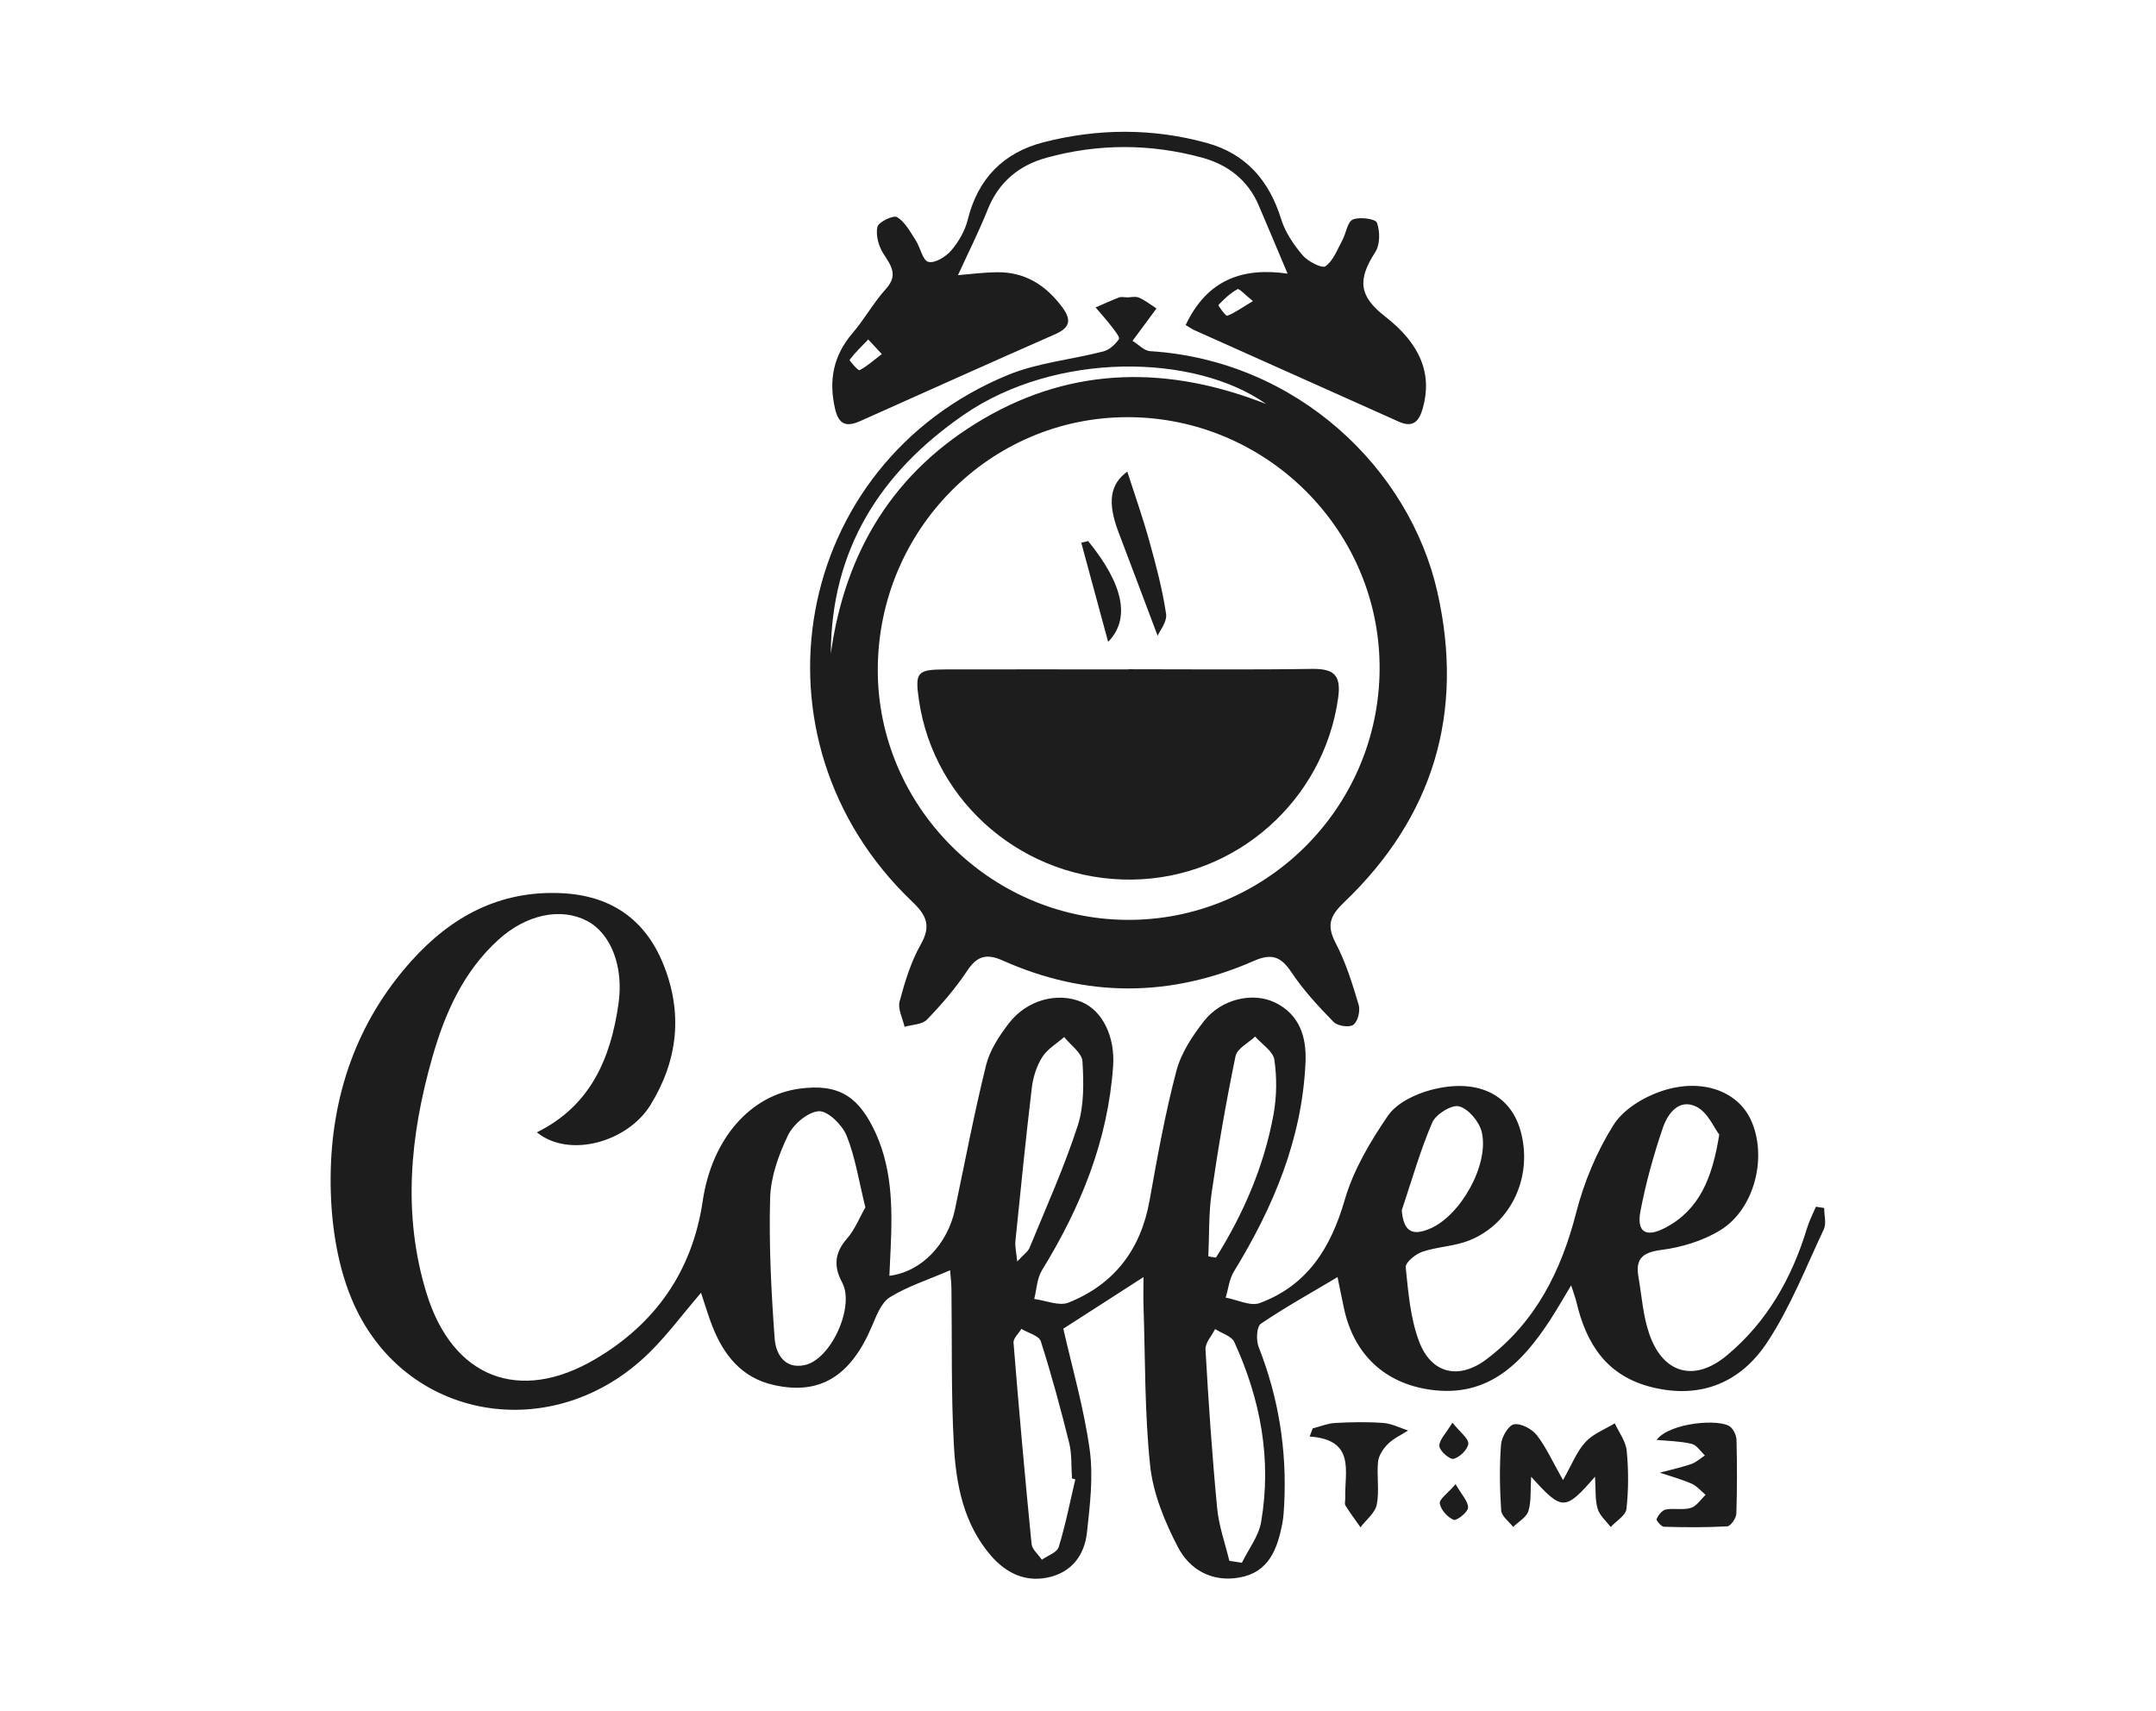 <?xml version="1.0" encoding="UTF-8"?>
<svg id="Capa_1" data-name="Capa 1" xmlns="http://www.w3.org/2000/svg" viewBox="0 0 251.12 199.28">
  <defs>
    <style>
      .cls-1 {
        fill: #1d1d1d;
        stroke-width: 0px;
      }
    </style>
  </defs>
  <path class="cls-1" d="M110.67,147.95c-2.61,1.13-4.97,1.88-7.01,3.14-1.01.62-1.57,2.13-2.09,3.35-2.47,5.85-6.06,8.09-11.44,6.88-3.73-.83-5.83-3.47-7.16-6.85-.46-1.17-.81-2.38-1.32-3.9-2.13,2.5-3.88,4.86-5.94,6.9-11.17,11.1-28.83,8.11-34.77-6.21-1.79-4.32-2.46-9.4-2.43-14.12.06-9.41,2.99-18.08,9.42-25.23,4.62-5.14,10.26-8.21,17.44-7.88,5.74.26,9.76,3.02,11.88,8.25,2.3,5.66,1.74,11.19-1.49,16.43-2.63,4.27-9.41,6.26-13.23,3.18,6.24-3.08,8.6-8.59,9.51-14.98.62-4.31-.87-8.17-3.65-9.64-3.04-1.6-7.07-.78-10.33,2.18-4.1,3.72-6.25,8.58-7.72,13.76-2.58,9.07-3.48,18.24-.66,27.42,3.02,9.84,10.8,12.89,19.66,7.67,7.02-4.13,11.31-10.28,12.51-18.42,1.06-7.18,5.5-12.34,11.36-13.09,4.18-.53,6.49.67,8.42,4.43,2.3,4.48,2.33,9.31,2.11,14.18-.05,1.05-.1,2.1-.15,3.2,3.76-.47,6.79-3.69,7.65-7.78,1.17-5.59,2.24-11.2,3.61-16.74.43-1.75,1.53-3.42,2.65-4.88,2.1-2.74,5.64-3.67,8.47-2.5,2.43,1,3.92,4.03,3.68,7.47-.6,8.68-3.78,16.45-8.29,23.79-.58.94-.61,2.22-.9,3.34,1.35.17,2.9.86,4,.42,5.34-2.14,8.43-6.2,9.44-11.92.9-5.04,1.81-10.09,3.11-15.03.55-2.11,1.88-4.13,3.25-5.87,2.01-2.55,5.69-3.4,8.29-2.11,2.83,1.4,3.64,4,3.51,6.95-.4,8.93-3.74,16.85-8.34,24.36-.54.88-.65,2.02-.96,3.04,1.34.24,2.88,1.04,3.98.63,5.55-2.06,8.27-6.43,9.89-12.02,1.01-3.48,2.97-6.79,5.04-9.81,1-1.45,3.12-2.48,4.93-2.97,5.31-1.43,9.19.4,10.44,4.52,1.61,5.33-.91,11.03-5.96,13.01-1.71.67-3.67.71-5.42,1.3-.79.27-1.99,1.26-1.93,1.81.3,2.91.54,5.94,1.56,8.64,1.42,3.76,4.63,4.52,7.89,2.04,5.67-4.3,8.66-10.23,10.41-17.06.91-3.55,2.39-7.09,4.33-10.18,1.14-1.82,3.51-3.27,5.63-3.97,4.65-1.55,8.78,0,10.34,3.27,2.02,4.24.54,10.45-3.52,12.94-2.02,1.24-4.52,2-6.89,2.3-2.22.29-3,1.06-2.64,3.15.39,2.23.53,4.55,1.27,6.66,1.61,4.62,5.26,5.61,9.03,2.47,4.68-3.9,7.57-9.01,9.33-14.81.26-.86.69-1.68,1.04-2.51.32.05.64.1.96.15,0,.84.28,1.81-.05,2.5-2.09,4.44-3.9,9.08-6.58,13.14-3.04,4.61-7.63,6.65-13.38,5.25-5.33-1.3-7.71-5.06-8.86-9.99-.11-.46-.29-.91-.6-1.89-.98,1.63-1.69,2.87-2.47,4.07-3.28,5.02-7.2,9.03-13.92,8.09-5.35-.75-8.91-4.14-10.06-9.43-.28-1.3-.54-2.61-.76-3.69-3.18,1.9-6.15,3.54-8.94,5.44-.49.34-.56,1.91-.25,2.7,2.32,5.89,3.29,11.96,2.98,18.26-.04.79-.08,1.58-.23,2.35-.58,2.93-1.56,5.63-4.97,6.24-3.22.58-5.83-.91-7.2-3.57-1.51-2.92-2.86-6.17-3.21-9.4-.66-6.16-.57-12.41-.78-18.62-.04-1.04,0-2.08,0-3.4-3.37,2.17-6.36,4.1-9.34,6.01,1.03,4.54,2.4,9.26,3.07,14.08.44,3.15.03,6.47-.32,9.68-.29,2.64-1.8,4.64-4.55,5.22-2.66.56-4.87-.53-6.59-2.5-3.22-3.7-4.11-8.31-4.36-12.95-.33-6.01-.2-12.04-.28-18.06,0-.75-.1-1.5-.16-2.29ZM100.8,140.65c-.78-3.13-1.18-5.88-2.2-8.39-.51-1.25-2.18-2.89-3.23-2.83-1.28.08-2.97,1.52-3.59,2.81-1.09,2.26-2.01,4.84-2.08,7.3-.15,5.45.13,10.94.53,16.38.13,1.71,1.1,3.58,3.49,3.08,3.08-.65,5.87-6.83,4.37-9.62-1.01-1.88-.89-3.45.56-5.11.93-1.06,1.47-2.47,2.14-3.63ZM143.2,181.8c.48.07.97.15,1.45.22.77-1.58,1.96-3.09,2.24-4.75,1.25-7.29-.07-14.28-3.12-20.95-.32-.7-1.47-1.02-2.24-1.52-.39.79-1.16,1.6-1.12,2.37.35,6.17.77,12.35,1.36,18.51.2,2.07.93,4.09,1.42,6.13ZM125.25,172.31c-.13-.04-.26-.07-.39-.11-.1-1.37,0-2.79-.32-4.11-.99-3.98-2.06-7.95-3.31-11.86-.21-.66-1.48-.97-2.26-1.45-.32.54-.96,1.1-.92,1.61.63,7.82,1.33,15.63,2.1,23.43.06.65.79,1.23,1.2,1.85.68-.48,1.76-.84,1.96-1.47.8-2.59,1.32-5.26,1.94-7.91ZM118.49,146.92c.71-.77,1.23-1.12,1.43-1.59,1.93-4.71,4.03-9.36,5.6-14.19.76-2.34.71-5.02.56-7.52-.06-.98-1.38-1.89-2.13-2.83-.87.76-1.96,1.39-2.55,2.33-.66,1.04-1.07,2.34-1.22,3.58-.71,5.94-1.3,11.9-1.91,17.86-.06.62.1,1.26.21,2.37ZM140.74,146.34l.89.14c3.22-5.14,5.6-10.65,6.7-16.66.38-2.08.41-4.3.1-6.39-.15-.99-1.45-1.8-2.24-2.7-.79.75-2.1,1.4-2.28,2.28-1.09,5.26-2.01,10.57-2.78,15.89-.36,2.44-.27,4.95-.39,7.43ZM200.25,132.15c-.61-.79-1.34-2.59-2.65-3.24-2.06-1.02-3.37.82-3.94,2.51-1.07,3.15-1.97,6.39-2.59,9.66-.46,2.43.63,3.11,2.88,1.93,3.96-2.07,5.48-5.73,6.3-10.86ZM163.27,140.97c.21,2.55,1.28,2.99,3.28,2.14,3.56-1.5,6.95-7.49,6.03-11.28-.29-1.19-1.53-2.67-2.63-2.97-.85-.23-2.72.92-3.13,1.89-1.42,3.3-2.4,6.8-3.55,10.22Z"/>
  <path class="cls-1" d="M131.2,34.64c.49,0,1.05-.15,1.47.03.72.31,1.36.83,2.03,1.26-.47.64-.94,1.27-1.41,1.91-.46.62-.92,1.24-1.38,1.86.68.41,1.34,1.15,2.04,1.2,17.11,1.07,30.22,13.67,33.47,28.06,3.17,14.03-.45,26.19-10.88,36.15-1.64,1.57-2.04,2.67-.97,4.73,1.18,2.25,1.95,4.74,2.68,7.19.21.7-.09,1.94-.61,2.33-.45.35-1.85.15-2.3-.32-1.78-1.81-3.53-3.71-4.93-5.81-1.22-1.83-2.31-2.21-4.36-1.31-9.73,4.27-19.53,4.3-29.25-.04-1.9-.85-3-.54-4.16,1.21-1.35,2.03-2.97,3.91-4.67,5.67-.56.58-1.72.58-2.61.84-.22-.99-.81-2.08-.58-2.95.61-2.27,1.31-4.6,2.46-6.63,1.24-2.19.69-3.4-1.01-5.02-19.8-18.89-13.99-50.97,11.16-61.32,3.49-1.44,7.43-1.79,11.13-2.75.7-.18,1.4-.82,1.81-1.44.14-.21-.54-1.04-.91-1.53-.57-.74-1.21-1.44-1.81-2.15.9-.39,1.8-.81,2.72-1.16.26-.1.59-.02.88-.02v.02ZM160.69,77.97c.1-16.13-13.14-29.38-29.36-29.38-16.01,0-29.02,13.11-29.09,29.33-.07,15.86,12.98,29.06,28.9,29.22,16.16.17,29.45-12.95,29.55-29.18ZM96.77,76.14c1.64-11.9,7.35-21.28,17.82-27.38,10.54-6.15,21.64-6.13,32.89-1.7-8.36-5.91-24.49-6.13-35.19,1.23-9.79,6.73-15.48,15.76-15.52,27.85Z"/>
  <path class="cls-1" d="M138.09,37.88c2.53-5.37,6.7-6.75,11.88-6.01-1.21-2.87-2.28-5.42-3.37-7.97-1.26-2.94-3.6-4.72-6.56-5.53-6.02-1.65-12.12-1.66-18.14,0-3.18.87-5.57,2.82-6.85,6.02-1.04,2.6-2.3,5.1-3.47,7.66,1.28-.1,2.95-.33,4.62-.34,3.21-.02,5.61,1.51,7.5,4.04,1.1,1.46.99,2.39-.78,3.17-7.58,3.33-15.13,6.73-22.69,10.11-1.58.71-2.52.52-2.97-1.43-.76-3.33-.19-6.2,2.05-8.81,1.39-1.62,2.44-3.55,3.87-5.13,1.48-1.63.6-2.73-.3-4.14-.55-.86-.9-2.15-.68-3.1.13-.57,1.86-1.39,2.29-1.13.92.56,1.52,1.7,2.15,2.67.56.85.82,2.37,1.49,2.54.74.2,2.04-.59,2.66-1.32.87-1.01,1.61-2.3,1.93-3.59,1.18-4.8,4.17-7.82,8.83-9.02,6.31-1.62,12.69-1.66,19.01.08,4.59,1.27,7.27,4.39,8.67,8.89.47,1.52,1.45,2.97,2.5,4.2.62.72,2.25,1.56,2.66,1.27.91-.65,1.38-1.96,1.96-3.03.44-.81.59-2.14,1.22-2.41.8-.34,2.65-.08,2.81.37.37,1.01.37,2.55-.19,3.42-2.09,3.23-1.92,5.12,1.13,7.49,4.13,3.21,5.54,6.72,4.39,10.74-.43,1.5-1.14,2.26-2.77,1.53-7.92-3.54-15.84-7.08-23.75-10.63-.36-.16-.69-.4-1.11-.64ZM102.71,41.24c-.75-.8-1.16-1.25-1.58-1.7-.74.77-1.53,1.52-2.17,2.37-.06.08,1,1.29,1.15,1.21.85-.44,1.58-1.1,2.6-1.88ZM145.94,35.07c-.94-.74-1.61-1.5-1.8-1.39-.83.46-1.56,1.14-2.22,1.84-.06.07.86,1.33,1.02,1.26.89-.34,1.69-.93,3-1.72Z"/>
  <path class="cls-1" d="M185.78,172c-3.5,4.01-3.83,4.01-7.44,0-.1,1.55.03,2.85-.32,4-.22.73-1.16,1.24-1.78,1.85-.48-.63-1.34-1.24-1.39-1.91-.17-2.55-.21-5.13-.02-7.67.06-.87.85-2.24,1.5-2.37.8-.15,2.1.53,2.66,1.25,1.11,1.42,1.86,3.13,3.06,5.24,1.05-1.84,1.61-3.34,2.62-4.43.88-.96,2.25-1.47,3.41-2.18.49,1.06,1.29,2.1,1.39,3.2.22,2.24.22,4.54-.03,6.78-.09.76-1.2,1.41-1.84,2.1-.53-.71-1.29-1.34-1.52-2.14-.31-1.05-.2-2.21-.3-3.74Z"/>
  <path class="cls-1" d="M192.95,167.71c1.53-2.03,7.46-2.51,8.61-1.5.39.34.69,1,.7,1.52.07,2.85.08,5.71-.02,8.57-.02.53-.66,1.46-1.06,1.48-2.45.14-4.91.12-7.37.05-.32,0-.93-.76-.86-.91.21-.45.64-1.02,1.08-1.1.95-.18,2.02.09,2.92-.19.66-.2,1.15-.99,1.71-1.52-.54-.44-1.01-1.03-1.63-1.3-1.2-.52-2.47-.87-3.71-1.28,1.23-.33,2.48-.6,3.68-1.01.57-.2,1.05-.66,1.58-1-.51-.47-.96-1.21-1.55-1.35-1.33-.31-2.72-.33-4.09-.46Z"/>
  <path class="cls-1" d="M152.9,166.37c.87-.22,1.73-.58,2.6-.63,1.87-.1,3.76-.14,5.62,0,.98.07,1.93.57,2.89.88-.79.51-1.69.91-2.34,1.56-.55.54-1.08,1.33-1.16,2.06-.17,1.66.17,3.4-.15,5.01-.19.97-1.24,1.77-1.9,2.64-.59-.84-1.21-1.67-1.75-2.54-.13-.21-.01-.58-.02-.88-.1-3.02,1.27-6.77-4.15-7.15.12-.32.24-.63.36-.95Z"/>
  <path class="cls-1" d="M169.17,165.7c.91,1.14,1.9,1.85,1.85,2.46-.06.67-1,1.57-1.71,1.76-.43.11-1.63-.92-1.66-1.48-.04-.71.76-1.47,1.52-2.74Z"/>
  <path class="cls-1" d="M169.54,172.87c.72,1.26,1.49,2.03,1.45,2.74-.03.54-1.33,1.55-1.68,1.41-.71-.29-1.49-1.16-1.61-1.9-.08-.5.91-1.17,1.84-2.25Z"/>
  <path class="cls-1" d="M131.45,77.95c7.09,0,14.19.07,21.28-.04,2.55-.04,3.52.61,3.13,3.39-1.67,11.92-11.88,21.01-24.01,21.15-12.43.15-23.07-8.83-24.82-20.93-.47-3.24-.23-3.54,3.13-3.55,7.09-.02,14.19,0,21.28,0v-.02Z"/>
  <path class="cls-1" d="M134.83,74.04c-1.5-3.97-3.02-8.03-4.56-12.08-1.35-3.56-.92-5.6,1.03-7.03.83,2.58,1.8,5.31,2.57,8.1.78,2.79,1.52,5.61,1.95,8.46.14.94-.77,2.03-.98,2.55Z"/>
  <path class="cls-1" d="M126.74,63.02c4.14,5.08,4.95,9.07,2.33,11.74-1.05-3.89-2.09-7.72-3.13-11.55.27-.06.53-.13.8-.19Z"/>
</svg>
